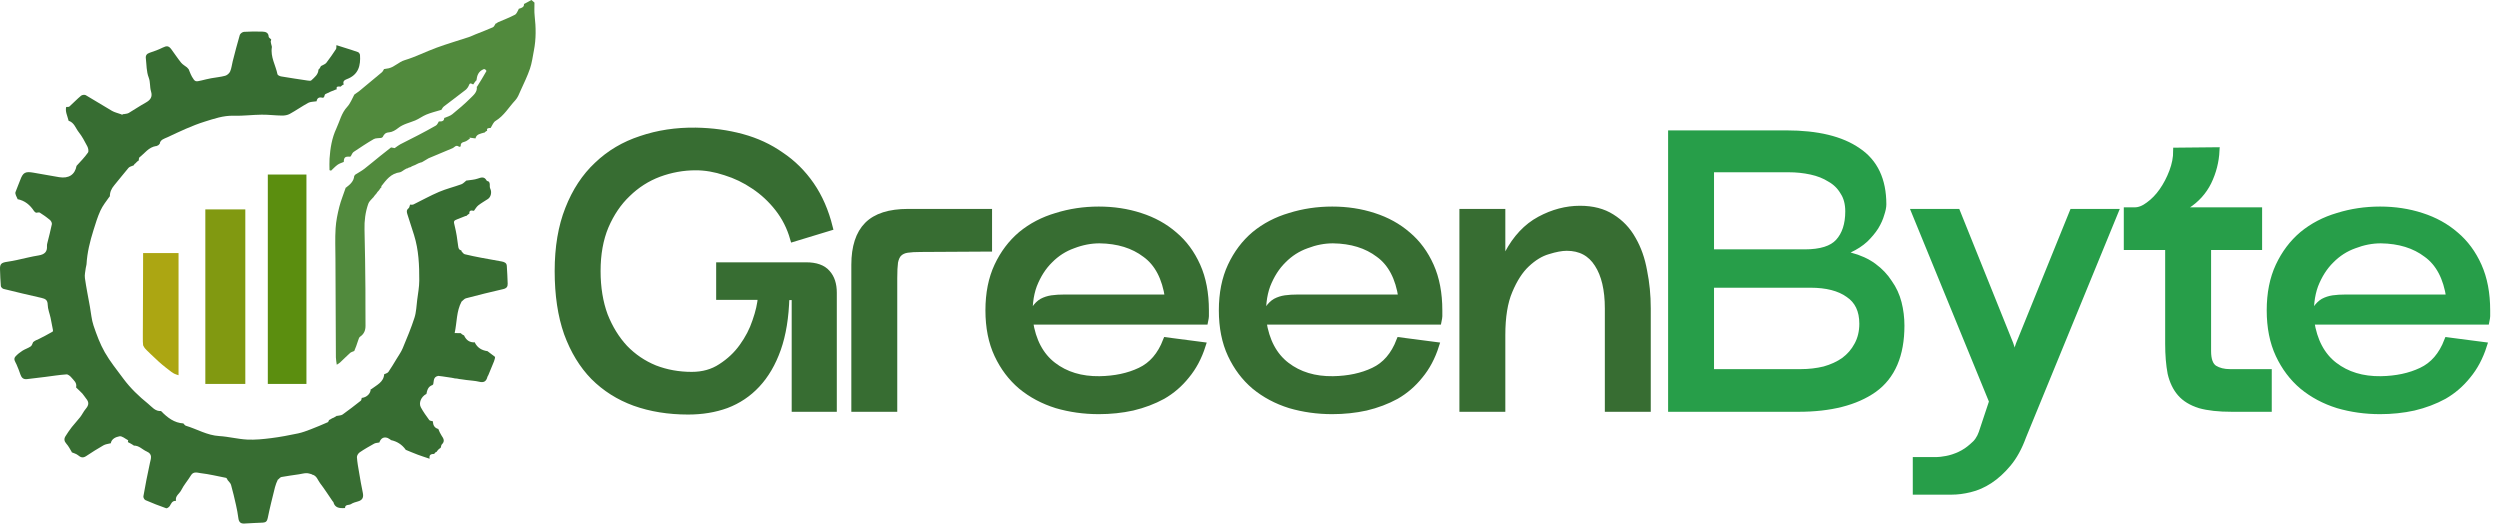 <svg width="191" height="40" viewBox="0 0 191 40" fill="none" xmlns="http://www.w3.org/2000/svg">
<path d="M28.761 14.782C28.672 14.88 28.595 14.967 28.518 15.079C28.518 15.103 28.517 15.1 28.494 15.101C28.358 15.257 28.196 15.396 28.137 15.567C27.912 16.21 27.829 16.872 27.849 17.555C27.891 19.062 27.902 20.569 27.918 22.076C27.927 23.01 27.913 23.945 27.925 24.879C27.929 25.238 27.816 25.52 27.501 25.731C27.436 25.775 27.409 25.881 27.378 25.963C27.319 26.122 27.271 26.286 27.213 26.447C27.172 26.561 27.123 26.672 27.077 26.785C27.081 26.798 27.077 26.809 27.056 26.821C26.945 26.87 26.824 26.898 26.745 26.968C26.482 27.203 26.237 27.456 25.978 27.696C25.901 27.768 25.801 27.817 25.729 27.865C25.703 27.651 25.663 27.476 25.662 27.301C25.648 24.787 25.637 22.273 25.628 19.759C25.625 18.986 25.592 18.212 25.64 17.443C25.674 16.891 25.788 16.338 25.924 15.798C26.044 15.318 26.243 14.856 26.405 14.361C26.403 14.336 26.406 14.339 26.428 14.338C26.745 14.096 27.032 13.85 27.063 13.444C27.086 13.412 27.109 13.38 27.146 13.34C27.387 13.187 27.629 13.059 27.841 12.895C28.241 12.586 28.623 12.257 29.049 11.917C29.349 11.686 29.615 11.474 29.88 11.262C29.88 11.262 29.881 11.266 29.88 11.264C29.994 11.285 30.11 11.308 30.153 11.316C30.331 11.194 30.45 11.094 30.586 11.023C31.039 10.785 31.501 10.562 31.955 10.325C32.408 10.088 32.859 9.849 33.3 9.594C33.398 9.537 33.451 9.41 33.522 9.292C33.518 9.269 33.519 9.268 33.543 9.279C33.773 9.289 33.943 9.248 33.937 9.001C33.937 9.001 33.939 9.006 33.962 9.008C34.175 8.918 34.395 8.859 34.552 8.73C35.028 8.341 35.501 7.945 35.931 7.512C36.172 7.271 36.486 7.03 36.426 6.62C36.426 6.62 36.428 6.625 36.448 6.622C36.703 6.222 36.938 5.824 37.167 5.423C37.175 5.408 37.111 5.354 37.076 5.307C37.046 5.289 37.022 5.283 36.973 5.277C36.538 5.441 36.441 5.784 36.399 6.159C36.399 6.159 36.394 6.149 36.373 6.153C36.297 6.24 36.242 6.324 36.187 6.408C36.187 6.427 36.179 6.442 36.129 6.445C35.986 6.368 35.903 6.316 35.833 6.499C35.78 6.639 35.68 6.782 35.56 6.876C35.017 7.304 34.456 7.711 33.909 8.135C33.821 8.203 33.773 8.319 33.706 8.412C33.706 8.412 33.7 8.406 33.677 8.404C33.291 8.518 32.919 8.612 32.568 8.756C32.273 8.877 32.015 9.081 31.72 9.203C31.28 9.386 30.803 9.476 30.416 9.785C30.222 9.939 29.967 10.094 29.729 10.11C29.436 10.129 29.334 10.27 29.237 10.473C29.207 10.494 29.177 10.514 29.129 10.537C28.922 10.566 28.702 10.542 28.552 10.629C28.027 10.932 27.524 11.27 27.021 11.605C26.934 11.664 26.888 11.778 26.825 11.889C26.828 11.912 26.824 11.909 26.811 11.918C26.78 11.944 26.763 11.962 26.746 11.98C26.746 11.98 26.748 11.972 26.728 11.97C26.358 11.947 26.276 12.021 26.264 12.372L26.263 12.373C26.105 12.442 25.93 12.488 25.795 12.585C25.612 12.716 25.458 12.886 25.292 13.04C25.253 13.026 25.213 13.013 25.174 12.999C25.174 12.706 25.157 12.412 25.177 12.12C25.231 11.331 25.355 10.548 25.695 9.823C25.958 9.263 26.078 8.643 26.531 8.157C26.767 7.903 26.893 7.555 27.07 7.227C27.193 7.127 27.323 7.06 27.432 6.971C28.014 6.494 28.593 6.013 29.169 5.528C29.237 5.471 29.28 5.386 29.333 5.29C29.331 5.266 29.333 5.268 29.357 5.275C29.486 5.261 29.591 5.242 29.695 5.218C30.156 5.112 30.453 4.736 30.921 4.596C31.757 4.345 32.542 3.94 33.365 3.64C34.172 3.345 35.002 3.104 35.819 2.834C35.993 2.777 36.157 2.693 36.327 2.624C36.771 2.446 37.222 2.279 37.658 2.084C37.754 2.04 37.801 1.894 37.87 1.796C37.87 1.796 37.872 1.801 37.892 1.801C37.953 1.77 37.994 1.738 38.035 1.706L38.037 1.705C38.474 1.516 38.921 1.346 39.34 1.127C39.477 1.055 39.539 0.855 39.632 0.689C39.628 0.666 39.629 0.666 39.654 0.666C39.869 0.604 40.06 0.542 40.031 0.291C40.031 0.291 40.033 0.297 40.054 0.297C40.252 0.198 40.428 0.098 40.602 0C40.673 0.061 40.751 0.128 40.829 0.195C40.829 0.195 40.836 0.202 40.833 0.203C40.834 0.541 40.81 0.88 40.848 1.212C40.948 2.095 40.963 2.973 40.792 3.848C40.7 4.314 40.644 4.792 40.492 5.24C40.299 5.808 40.031 6.353 39.782 6.902C39.663 7.166 39.56 7.458 39.365 7.665C38.87 8.193 38.514 8.842 37.859 9.238C37.695 9.337 37.616 9.564 37.499 9.755C37.499 9.779 37.497 9.775 37.473 9.775C37.297 9.78 37.159 9.796 37.22 9.998C37.22 9.998 37.212 10.012 37.18 10.003C37.108 10.037 37.069 10.08 37.03 10.123C37.03 10.123 37.02 10.139 36.987 10.132C36.702 10.219 36.397 10.246 36.328 10.574C36.328 10.574 36.321 10.583 36.291 10.571C36.128 10.544 35.994 10.528 35.861 10.513C35.876 10.535 35.892 10.558 35.907 10.58C35.775 10.665 35.654 10.789 35.508 10.825C35.299 10.876 35.174 10.949 35.203 11.172C35.174 11.192 35.145 11.212 35.084 11.219C34.833 11.021 34.725 11.261 34.574 11.323C33.971 11.573 33.371 11.83 32.746 12.09C32.567 12.191 32.412 12.286 32.257 12.38C32.233 12.393 32.209 12.406 32.145 12.414C32.02 12.45 31.936 12.492 31.852 12.534C31.764 12.582 31.676 12.63 31.553 12.669C31.48 12.691 31.441 12.72 31.402 12.748C31.373 12.765 31.344 12.783 31.282 12.789C31.2 12.811 31.15 12.845 31.101 12.878C31.101 12.878 31.095 12.876 31.069 12.87C30.945 12.932 30.846 12.999 30.748 13.066C30.704 13.096 30.661 13.126 30.573 13.158C29.845 13.251 29.506 13.757 29.135 14.222C29.121 14.239 29.142 14.282 29.148 14.312C29.148 14.312 29.147 14.322 29.117 14.321C29.051 14.383 29.015 14.446 28.978 14.51C28.96 14.534 28.942 14.559 28.9 14.601C28.864 14.633 28.852 14.647 28.84 14.662C28.818 14.698 28.796 14.735 28.761 14.782Z" fill="#518A3D"/>
<path d="M37.823 27.267C37.82 27.298 37.818 27.328 37.807 27.399C37.785 27.49 37.769 27.541 37.741 27.61C37.586 27.977 37.444 28.326 37.302 28.676C37.302 28.676 37.295 28.682 37.285 28.697C37.268 28.731 37.26 28.751 37.24 28.789C37.152 29.137 36.97 29.256 36.605 29.164C36.295 29.087 35.966 29.078 35.623 29.031C35.485 29.009 35.369 28.996 35.232 28.975C35.181 28.968 35.151 28.969 35.103 28.96C35.032 28.944 34.979 28.937 34.904 28.921C34.853 28.914 34.822 28.916 34.776 28.913C34.761 28.908 34.73 28.913 34.716 28.904C34.69 28.898 34.679 28.9 34.656 28.889C34.61 28.874 34.575 28.872 34.512 28.862C34.261 28.825 34.038 28.797 33.796 28.755C33.685 28.736 33.592 28.729 33.48 28.717C33.09 28.798 33.158 29.109 33.1 29.352C33.098 29.348 33.107 29.346 33.092 29.358C33.063 29.39 33.049 29.41 33.037 29.426C33.039 29.421 33.048 29.425 33.023 29.422C32.683 29.551 32.635 29.832 32.576 30.106C32.576 30.106 32.58 30.104 32.557 30.106C32.168 30.316 31.972 30.789 32.156 31.127C32.339 31.464 32.566 31.78 32.795 32.092C32.841 32.155 32.98 32.157 33.079 32.188C33.082 32.19 33.081 32.196 33.07 32.218C33.092 32.506 33.211 32.705 33.498 32.776C33.495 32.777 33.498 32.772 33.495 32.797C33.57 32.972 33.635 33.131 33.73 33.27C33.886 33.497 34.014 33.708 33.757 33.952C33.705 34.001 33.706 34.101 33.677 34.194C33.636 34.239 33.602 34.269 33.541 34.298C33.462 34.371 33.408 34.443 33.35 34.526C33.344 34.536 33.322 34.544 33.3 34.537C33.243 34.582 33.208 34.634 33.168 34.681C33.163 34.676 33.175 34.685 33.149 34.682C32.881 34.681 32.773 34.787 32.825 35.031C32.822 35.039 32.804 35.043 32.78 35.033C32.477 34.93 32.197 34.844 31.923 34.741C31.606 34.623 31.295 34.489 30.985 34.361C30.985 34.361 30.985 34.365 30.985 34.343C30.7 33.953 30.324 33.72 29.86 33.622C29.866 33.618 29.857 33.628 29.855 33.606C29.789 33.553 29.726 33.523 29.666 33.492C29.668 33.492 29.667 33.497 29.665 33.478C29.333 33.342 29.105 33.46 28.978 33.812C28.978 33.812 28.978 33.814 28.952 33.811C28.812 33.835 28.683 33.84 28.585 33.895C28.21 34.105 27.835 34.316 27.483 34.557C27.371 34.634 27.261 34.808 27.269 34.931C27.294 35.322 27.369 35.712 27.435 36.1C27.522 36.612 27.607 37.125 27.716 37.633C27.787 37.966 27.728 38.202 27.351 38.307C27.165 38.359 26.968 38.412 26.812 38.515C26.661 38.614 26.353 38.513 26.36 38.82C26.36 38.82 26.358 38.82 26.328 38.816C25.915 38.841 25.58 38.792 25.47 38.361C25.463 38.335 25.427 38.316 25.41 38.29C25.093 37.83 24.793 37.357 24.453 36.913C24.271 36.676 24.201 36.326 23.828 36.253C23.831 36.252 23.829 36.258 23.825 36.234C23.675 36.189 23.527 36.144 23.381 36.15C23.199 36.158 23.02 36.209 22.838 36.237C22.392 36.305 21.942 36.361 21.498 36.444C21.407 36.461 21.334 36.571 21.251 36.636C21.251 36.636 21.256 36.634 21.231 36.635C21.14 36.83 21.059 37.02 21.01 37.218C20.816 38.004 20.614 38.789 20.455 39.581C20.408 39.816 20.314 39.916 20.09 39.928C19.624 39.954 19.157 39.961 18.692 39.997C18.361 40.023 18.249 39.866 18.211 39.585C18.168 39.256 18.108 38.929 18.035 38.605C17.918 38.082 17.796 37.559 17.651 37.043C17.614 36.91 17.485 36.802 17.387 36.673C17.369 36.648 17.363 36.631 17.351 36.592C17.319 36.549 17.299 36.513 17.273 36.508C16.623 36.38 15.977 36.224 15.321 36.147C15.098 36.12 14.782 35.992 14.59 36.314C14.359 36.7 14.046 37.046 13.849 37.446C13.717 37.716 13.36 37.896 13.449 38.254C13.443 38.244 13.455 38.264 13.431 38.262C13.13 38.263 13.082 38.484 12.97 38.658C12.916 38.742 12.761 38.853 12.698 38.831C12.163 38.643 11.633 38.437 11.114 38.211C11.028 38.174 10.939 38.008 10.955 37.918C11.106 37.067 11.267 36.217 11.454 35.372C11.53 35.026 11.675 34.696 11.212 34.496C10.876 34.351 10.627 34.028 10.213 34.044C10.213 34.044 10.214 34.046 10.21 34.025C10.068 33.93 9.93 33.856 9.783 33.783C9.773 33.783 9.764 33.769 9.774 33.746C9.786 33.692 9.801 33.641 9.789 33.635C9.569 33.521 9.32 33.295 9.128 33.333C8.861 33.385 8.521 33.514 8.463 33.873C8.459 33.869 8.468 33.873 8.441 33.869C8.242 33.916 8.051 33.938 7.901 34.025C7.452 34.283 7.012 34.557 6.584 34.845C6.336 35.011 6.164 34.951 5.957 34.777C5.829 34.669 5.64 34.628 5.481 34.556C5.484 34.555 5.482 34.56 5.484 34.537C5.349 34.307 5.235 34.083 5.071 33.9C4.901 33.711 4.879 33.529 5.001 33.332C5.15 33.092 5.31 32.856 5.484 32.632C5.69 32.369 5.925 32.128 6.129 31.864C6.281 31.668 6.384 31.434 6.545 31.245C6.795 30.951 6.815 30.73 6.576 30.447C6.474 30.327 6.4 30.185 6.294 30.07C6.142 29.906 5.973 29.758 5.813 29.602C5.813 29.602 5.814 29.607 5.817 29.58C5.889 29.235 5.631 29.058 5.465 28.853C5.372 28.738 5.202 28.594 5.077 28.603C4.531 28.64 3.99 28.729 3.446 28.797C2.983 28.855 2.519 28.912 2.055 28.965C1.795 28.995 1.65 28.866 1.57 28.639C1.474 28.367 1.376 28.095 1.257 27.832C1.167 27.632 0.996 27.438 1.186 27.23C1.338 27.064 1.521 26.918 1.714 26.796C1.914 26.668 2.156 26.598 2.35 26.463C2.446 26.398 2.474 26.243 2.534 26.132C2.535 26.136 2.527 26.138 2.543 26.131C2.577 26.111 2.595 26.098 2.626 26.068C2.713 26.011 2.788 25.972 2.877 25.946C3.268 25.755 3.644 25.551 4.016 25.34C4.042 25.325 4.053 25.261 4.047 25.224C3.989 24.908 3.931 24.591 3.863 24.277C3.791 23.942 3.65 23.611 3.644 23.276C3.637 22.931 3.476 22.828 3.174 22.76C2.204 22.542 1.237 22.312 0.272 22.073C0.186 22.052 0.072 21.935 0.065 21.856C0.027 21.432 0.018 21.006 0.001 20.58C-0.014 20.178 0.092 20.069 0.527 20.004C0.785 19.966 1.042 19.917 1.296 19.864C1.847 19.748 2.391 19.603 2.946 19.515C3.406 19.442 3.621 19.235 3.588 18.793C3.583 18.722 3.598 18.647 3.615 18.577C3.733 18.094 3.866 17.614 3.962 17.128C3.982 17.028 3.898 16.872 3.81 16.798C3.569 16.595 3.307 16.414 3.038 16.244C2.979 16.206 2.862 16.251 2.752 16.253C2.69 16.216 2.648 16.184 2.604 16.13C2.296 15.659 1.902 15.326 1.336 15.216C1.336 15.216 1.333 15.215 1.338 15.192C1.301 15.09 1.247 15.015 1.219 14.933C1.191 14.853 1.156 14.755 1.181 14.684C1.292 14.37 1.431 14.065 1.546 13.752C1.756 13.178 1.934 13.08 2.563 13.194C3.215 13.313 3.867 13.429 4.521 13.536C5.255 13.657 5.728 13.341 5.848 12.672C6.158 12.334 6.468 12.017 6.719 11.66C6.793 11.554 6.742 11.318 6.67 11.179C6.474 10.8 6.27 10.416 6.005 10.081C5.771 9.785 5.676 9.365 5.237 9.225C5.229 9.221 5.228 9.204 5.228 9.178C5.144 8.83 4.97 8.522 5.057 8.167C5.057 8.163 5.067 8.161 5.086 8.174C5.173 8.171 5.262 8.174 5.307 8.134C5.605 7.863 5.884 7.572 6.193 7.313C6.27 7.248 6.466 7.222 6.549 7.27C7.224 7.659 7.879 8.078 8.552 8.468C8.751 8.583 8.988 8.636 9.224 8.72C9.261 8.728 9.281 8.737 9.307 8.761C9.352 8.757 9.391 8.738 9.433 8.715C9.436 8.711 9.446 8.715 9.476 8.718C9.615 8.692 9.74 8.686 9.834 8.631C10.266 8.376 10.68 8.092 11.12 7.849C11.509 7.635 11.664 7.392 11.538 6.98C11.431 6.635 11.5 6.281 11.36 5.921C11.183 5.468 11.2 4.944 11.142 4.45C11.116 4.238 11.211 4.103 11.438 4.029C11.774 3.918 12.111 3.798 12.424 3.64C12.732 3.486 12.887 3.49 13.09 3.765C13.341 4.105 13.572 4.46 13.838 4.789C13.956 4.934 14.139 5.031 14.289 5.15C14.285 5.151 14.284 5.143 14.293 5.157C14.32 5.187 14.337 5.203 14.351 5.219C14.347 5.218 14.348 5.212 14.356 5.225C14.378 5.255 14.393 5.27 14.419 5.299C14.447 5.361 14.466 5.405 14.488 5.473C14.549 5.619 14.598 5.746 14.667 5.863C14.896 6.251 14.932 6.261 15.391 6.147C15.637 6.087 15.883 6.026 16.132 5.979C16.49 5.912 16.859 5.884 17.207 5.788C17.357 5.746 17.524 5.597 17.584 5.458C17.689 5.218 17.712 4.945 17.778 4.689C17.953 4.015 18.121 3.339 18.32 2.672C18.351 2.568 18.524 2.441 18.638 2.433C19.114 2.403 19.593 2.399 20.069 2.417C20.301 2.425 20.519 2.501 20.526 2.803C20.527 2.873 20.652 2.94 20.719 3.009C20.719 3.009 20.72 3.01 20.715 3.031C20.709 3.067 20.707 3.081 20.702 3.11C20.699 3.124 20.691 3.153 20.68 3.17C20.699 3.301 20.729 3.414 20.765 3.539C20.771 3.552 20.773 3.578 20.771 3.603C20.651 4.36 21.063 4.991 21.199 5.674C21.213 5.745 21.375 5.821 21.479 5.839C22.153 5.953 22.829 6.054 23.505 6.154C23.596 6.168 23.731 6.189 23.779 6.144C24.03 5.908 24.326 5.691 24.33 5.303C24.33 5.303 24.335 5.3 24.358 5.303C24.422 5.234 24.462 5.162 24.505 5.076C24.514 5.044 24.528 5.031 24.572 5.023C24.71 4.947 24.857 4.896 24.934 4.796C25.193 4.459 25.435 4.11 25.667 3.755C25.715 3.681 25.69 3.563 25.698 3.462C25.698 3.458 25.705 3.456 25.733 3.459C25.955 3.526 26.149 3.59 26.343 3.652C26.681 3.761 27.023 3.859 27.354 3.983C27.425 4.01 27.499 4.125 27.504 4.203C27.558 4.982 27.409 5.71 26.495 6.048C26.31 6.116 26.164 6.226 26.268 6.461C26.264 6.469 26.244 6.47 26.221 6.462C26.143 6.509 26.088 6.566 26.025 6.618C26.018 6.613 26.034 6.62 26.006 6.615C25.82 6.601 25.662 6.592 25.732 6.829C25.73 6.835 25.716 6.834 25.691 6.827C25.396 6.941 25.121 7.053 24.859 7.19C24.803 7.219 24.795 7.334 24.755 7.426C24.71 7.456 24.675 7.471 24.634 7.468C24.371 7.397 24.223 7.493 24.186 7.743C24.186 7.743 24.188 7.743 24.163 7.741C23.939 7.776 23.713 7.769 23.545 7.86C23.064 8.123 22.616 8.44 22.135 8.704C21.969 8.796 21.746 8.832 21.55 8.83C21.029 8.824 20.509 8.756 19.989 8.761C19.275 8.769 18.561 8.863 17.849 8.842C17.068 8.819 16.351 9.072 15.648 9.29C14.663 9.597 13.724 10.05 12.79 10.487C12.574 10.589 12.236 10.661 12.201 10.995C12.199 10.993 12.203 10.989 12.188 10.999C12.156 11.029 12.139 11.048 12.111 11.082C12.064 11.113 12.029 11.129 11.99 11.139C11.986 11.133 11.978 11.13 11.978 11.13C11.978 11.13 11.989 11.147 11.983 11.155C11.977 11.163 11.957 11.164 11.933 11.156C11.348 11.245 11.064 11.713 10.658 12.016C10.602 12.058 10.615 12.184 10.595 12.278C10.594 12.285 10.579 12.287 10.556 12.28C10.47 12.344 10.408 12.414 10.346 12.486C10.346 12.486 10.344 12.486 10.321 12.489C10.265 12.544 10.233 12.596 10.2 12.649C10.2 12.649 10.195 12.652 10.171 12.649C10.036 12.704 9.892 12.738 9.817 12.826C9.443 13.264 9.094 13.72 8.724 14.161C8.513 14.413 8.388 14.686 8.394 15.008C8.394 15.008 8.399 15.005 8.376 15.008C8.123 15.369 7.848 15.708 7.673 16.09C7.452 16.571 7.3 17.083 7.141 17.588C6.874 18.439 6.659 19.3 6.61 20.193C6.605 20.284 6.564 20.373 6.554 20.465C6.524 20.725 6.451 20.993 6.487 21.246C6.591 21.98 6.74 22.708 6.871 23.439C6.958 23.918 6.991 24.415 7.146 24.874C7.382 25.571 7.641 26.274 8.006 26.915C8.411 27.624 8.937 28.272 9.428 28.935C9.963 29.657 10.614 30.28 11.318 30.849C11.614 31.089 11.856 31.441 12.322 31.404C12.322 31.404 12.32 31.4 12.321 31.423C12.796 31.904 13.302 32.308 14.018 32.35C14.018 32.35 14.018 32.349 14.025 32.37C14.088 32.437 14.136 32.508 14.202 32.527C15.053 32.782 15.822 33.26 16.752 33.315C17.464 33.357 18.168 33.547 18.88 33.583C19.492 33.614 20.115 33.549 20.726 33.472C21.412 33.386 22.092 33.255 22.768 33.113C23.102 33.043 23.426 32.919 23.745 32.797C24.184 32.629 24.616 32.445 25.046 32.256C25.095 32.234 25.108 32.137 25.145 32.077C25.153 32.079 25.137 32.077 25.163 32.081C25.256 32.038 25.323 31.989 25.391 31.945C25.393 31.948 25.394 31.941 25.419 31.947C25.541 31.891 25.637 31.828 25.734 31.767C25.734 31.767 25.73 31.77 25.756 31.773C25.916 31.742 26.074 31.74 26.177 31.667C26.649 31.328 27.109 30.974 27.564 30.614C27.617 30.573 27.613 30.468 27.638 30.395C27.64 30.398 27.633 30.394 27.659 30.397C28.032 30.351 28.314 30.061 28.321 29.741C28.322 29.734 28.336 29.731 28.359 29.738C28.781 29.416 29.32 29.193 29.351 28.585C29.351 28.585 29.347 28.587 29.372 28.587C29.492 28.531 29.62 28.495 29.676 28.413C29.895 28.091 30.095 27.757 30.296 27.424C30.459 27.154 30.648 26.892 30.767 26.605C31.088 25.836 31.411 25.066 31.665 24.277C31.806 23.839 31.816 23.362 31.875 22.902C31.937 22.416 32.03 21.93 32.032 21.444C32.038 20.271 31.99 19.099 31.635 17.962C31.471 17.436 31.302 16.913 31.131 16.39C31.073 16.213 31.031 16.055 31.217 15.909C31.284 15.856 31.291 15.733 31.329 15.634C31.333 15.627 31.351 15.628 31.375 15.638C31.461 15.64 31.531 15.648 31.583 15.622C32.235 15.302 32.871 14.946 33.539 14.662C34.091 14.426 34.685 14.283 35.251 14.077C35.396 14.024 35.507 13.885 35.634 13.789C35.634 13.789 35.629 13.79 35.658 13.793C35.958 13.749 36.242 13.735 36.496 13.646C36.778 13.546 37.006 13.476 37.177 13.791C37.2 13.832 37.285 13.842 37.355 13.882C37.391 13.948 37.412 13.997 37.418 14.059C37.419 14.19 37.409 14.32 37.46 14.423C37.584 14.673 37.513 15.045 37.28 15.201C37.033 15.366 36.769 15.51 36.538 15.693C36.403 15.801 36.317 15.966 36.208 16.109C36.208 16.109 36.202 16.11 36.176 16.1C35.932 16.043 35.836 16.123 35.863 16.327C35.857 16.317 35.868 16.336 35.842 16.332C35.763 16.377 35.709 16.424 35.648 16.482C35.628 16.502 35.612 16.506 35.569 16.502C35.356 16.578 35.172 16.661 34.984 16.731C34.635 16.861 34.649 16.897 34.738 17.256C34.862 17.758 34.942 18.272 35.002 18.785C35.023 18.967 35.057 19.084 35.253 19.141C35.26 19.151 35.258 19.175 35.259 19.199C35.343 19.292 35.415 19.401 35.511 19.425C35.928 19.528 36.35 19.612 36.773 19.693C37.284 19.791 37.798 19.876 38.31 19.972C38.509 20.009 38.704 20.07 38.72 20.306C38.749 20.762 38.773 21.219 38.787 21.676C38.794 21.894 38.706 22.029 38.445 22.088C37.49 22.304 36.541 22.543 35.595 22.791C35.474 22.822 35.381 22.954 35.273 23.033C35.271 23.026 35.285 23.024 35.265 23.037C34.861 23.794 34.919 24.616 34.735 25.448C34.927 25.448 35.063 25.448 35.196 25.45C35.192 25.451 35.189 25.444 35.201 25.458C35.233 25.485 35.253 25.5 35.269 25.512C35.264 25.51 35.268 25.501 35.272 25.523C35.339 25.574 35.403 25.603 35.464 25.632C35.462 25.633 35.463 25.628 35.464 25.65C35.629 25.993 35.883 26.177 36.279 26.155C36.287 26.155 36.293 26.17 36.286 26.191C36.484 26.571 36.804 26.767 37.245 26.829C37.452 26.979 37.637 27.123 37.823 27.267Z" fill="#376D32"/>
<path d="M15.687 16C16.695 16 17.703 16 18.742 16C18.742 20.4 18.742 24.8 18.742 29.333C17.733 29.333 16.725 29.333 15.687 29.333C15.687 24.933 15.687 20.533 15.687 16Z" fill="#819911"/>
<path d="M20.461 13.333C21.435 13.333 22.409 13.333 23.412 13.333C23.412 18.613 23.412 23.893 23.412 29.333C22.438 29.333 21.465 29.333 20.461 29.333C20.461 24.053 20.461 18.773 20.461 13.333Z" fill="#5B8E0F"/>
<path d="M10.934 19.333C11.827 19.333 12.72 19.333 13.641 19.333C13.641 22.133 13.641 25.782 13.641 28.667C13.411 28.597 13.282 28.556 13.086 28.405C13.021 28.356 13.021 28.356 12.956 28.306C12.89 28.254 12.89 28.254 12.822 28.202C12.778 28.168 12.735 28.135 12.689 28.1C12.297 27.799 11.927 27.452 11.556 27.094C11.517 27.056 11.478 27.019 11.438 26.981C11.044 26.6 11.044 26.6 10.934 26.378C10.912 26.109 10.912 26.109 10.913 25.777C10.913 25.653 10.913 25.529 10.913 25.401C10.914 25.266 10.915 25.131 10.916 24.995C10.916 24.857 10.916 24.718 10.917 24.579C10.917 24.215 10.919 23.851 10.921 23.486C10.924 23.049 10.925 22.612 10.926 22.174C10.928 21.51 10.931 19.997 10.934 19.333Z" fill="#ACA612"/>
<path d="M181.836 31.391C180.711 31.391 179.636 31.241 178.613 30.941C177.59 30.621 176.69 30.141 175.913 29.501C175.155 28.861 174.552 28.061 174.102 27.101C173.652 26.141 173.427 25.011 173.427 23.711C173.427 22.411 173.652 21.281 174.102 20.321C174.552 19.361 175.155 18.561 175.913 17.921C176.69 17.281 177.59 16.811 178.613 16.511C179.636 16.191 180.711 16.031 181.836 16.031C182.961 16.031 184.015 16.191 184.997 16.511C186 16.831 186.869 17.311 187.606 17.951C188.343 18.571 188.926 19.361 189.355 20.321C189.785 21.281 190 22.411 190 23.711C190 23.931 190 24.081 190 24.161C190 24.221 189.98 24.351 189.939 24.551H176.557C176.782 26.051 177.376 27.171 178.337 27.911C179.299 28.651 180.486 29.011 181.897 28.991C183.084 28.971 184.117 28.751 184.997 28.331C185.898 27.911 186.563 27.141 186.992 26.021L189.754 26.381C189.468 27.281 189.059 28.051 188.527 28.691C188.015 29.331 187.412 29.851 186.716 30.251C186.02 30.631 185.253 30.921 184.414 31.121C183.596 31.301 182.736 31.391 181.836 31.391ZM181.897 18.341C181.222 18.341 180.547 18.471 179.872 18.731C179.197 18.971 178.603 19.351 178.092 19.871C177.58 20.371 177.171 21.011 176.864 21.791C176.578 22.571 176.475 23.491 176.557 24.551C176.68 24.151 176.813 23.831 176.956 23.591C177.12 23.351 177.304 23.171 177.508 23.051C177.734 22.931 177.979 22.851 178.245 22.811C178.532 22.771 178.859 22.751 179.227 22.751H187.146C186.921 21.211 186.337 20.101 185.396 19.421C184.476 18.721 183.309 18.361 181.897 18.341Z" fill="#279E49" stroke="#279E49" stroke-width="0.5"/>
<path d="M162.508 18.851V16.091H163.091C163.439 16.091 163.797 15.951 164.165 15.671C164.554 15.391 164.902 15.031 165.209 14.591C165.516 14.151 165.772 13.661 165.976 13.121C166.181 12.581 166.283 12.051 166.283 11.531L169.322 11.501C169.281 12.341 169.076 13.141 168.708 13.901C168.339 14.641 167.797 15.241 167.081 15.701C166.815 15.861 166.488 15.981 166.099 16.061C165.731 16.121 165.393 16.181 165.086 16.241V16.301C165.393 16.241 165.731 16.191 166.099 16.151C166.488 16.111 166.836 16.091 167.143 16.091H172.575V18.851H168.677V26.831C168.677 27.491 168.841 27.931 169.168 28.151C169.496 28.351 169.895 28.451 170.365 28.451H173.312V31.211H170.519C169.516 31.211 168.698 31.121 168.063 30.941C167.429 30.741 166.938 30.441 166.59 30.041C166.242 29.641 165.997 29.131 165.853 28.511C165.731 27.871 165.669 27.121 165.669 26.261V18.851H162.508Z" fill="#279E49" stroke="#279E49" stroke-width="0.5"/>
<path d="M146.295 16.211H149.518L153.477 26.051C153.62 26.371 153.722 26.731 153.784 27.131C153.845 27.531 153.876 27.901 153.876 28.241H153.937C153.937 27.901 153.968 27.531 154.029 27.131C154.111 26.731 154.224 26.371 154.367 26.051L158.357 16.211H161.579L154.551 33.341C154.244 34.181 153.866 34.871 153.416 35.411C152.965 35.951 152.495 36.381 152.004 36.701C151.513 37.021 151.011 37.241 150.5 37.361C150.009 37.481 149.548 37.541 149.119 37.541H146.387V35.171H147.952C148.137 35.171 148.392 35.141 148.72 35.081C149.047 35.021 149.385 34.911 149.733 34.751C150.08 34.591 150.408 34.371 150.715 34.091C151.042 33.831 151.277 33.491 151.421 33.071L152.219 30.671L146.295 16.211Z" fill="#279E49" stroke="#279E49" stroke-width="0.5"/>
<path d="M136.471 10.211C138.844 10.211 140.665 10.651 141.934 11.531C143.223 12.391 143.867 13.751 143.867 15.611C143.867 15.811 143.816 16.061 143.714 16.361C143.632 16.661 143.489 16.981 143.284 17.321C143.08 17.641 142.814 17.961 142.486 18.281C142.159 18.581 141.76 18.841 141.289 19.061C141.064 19.181 140.798 19.271 140.491 19.331C140.185 19.371 139.908 19.401 139.663 19.421V19.481C139.908 19.461 140.185 19.451 140.491 19.451C140.819 19.431 141.105 19.461 141.351 19.541C142.046 19.721 142.64 19.991 143.131 20.351C143.622 20.711 144.021 21.131 144.328 21.611C144.655 22.071 144.891 22.581 145.034 23.141C145.177 23.701 145.249 24.281 145.249 24.881C145.249 27.121 144.553 28.741 143.162 29.741C141.77 30.721 139.847 31.211 137.392 31.211H127.693V10.211H136.471ZM130.701 28.451H137.576C138.21 28.451 138.814 28.381 139.387 28.241C139.959 28.081 140.461 27.851 140.89 27.551C141.32 27.231 141.658 26.841 141.903 26.381C142.169 25.901 142.302 25.351 142.302 24.731C142.302 23.711 141.944 22.961 141.228 22.481C140.532 21.981 139.56 21.731 138.312 21.731H130.701V28.451ZM130.701 19.301H137.883C139.11 19.301 139.97 19.031 140.461 18.491C140.972 17.931 141.228 17.151 141.228 16.151C141.228 15.551 141.095 15.051 140.829 14.651C140.583 14.231 140.246 13.901 139.816 13.661C139.407 13.401 138.926 13.211 138.374 13.091C137.821 12.971 137.248 12.911 136.655 12.911H130.701V19.301Z" fill="#279E49" stroke="#279E49" stroke-width="0.5"/>
<path d="M111.749 16.211H114.757V19.301C114.757 19.601 114.726 19.941 114.665 20.321C114.624 20.681 114.573 21.011 114.512 21.311L114.573 21.341C114.634 21.041 114.706 20.711 114.788 20.351C114.89 19.991 115.023 19.671 115.187 19.391C115.821 18.191 116.64 17.321 117.642 16.781C118.645 16.241 119.668 15.971 120.711 15.971C121.673 15.971 122.481 16.181 123.136 16.601C123.811 17.021 124.343 17.581 124.732 18.281C125.141 18.981 125.428 19.791 125.591 20.711C125.775 21.611 125.868 22.561 125.868 23.561V31.211H122.86V23.561C122.86 22.121 122.594 20.991 122.062 20.171C121.53 19.331 120.742 18.911 119.699 18.911C119.31 18.911 118.829 19.001 118.256 19.181C117.704 19.341 117.161 19.671 116.629 20.171C116.118 20.651 115.678 21.331 115.31 22.211C114.941 23.071 114.757 24.201 114.757 25.601V31.211H111.749V16.211Z" fill="#376D32" stroke="#376D32" stroke-width="0.5"/>
<path d="M101.78 31.391C100.655 31.391 99.58 31.241 98.557 30.941C97.534 30.621 96.634 30.141 95.856 29.501C95.099 28.861 94.496 28.061 94.046 27.101C93.595 26.141 93.37 25.011 93.37 23.711C93.37 22.411 93.595 21.281 94.046 20.321C94.496 19.361 95.099 18.561 95.856 17.921C96.634 17.281 97.534 16.811 98.557 16.511C99.58 16.191 100.655 16.031 101.78 16.031C102.905 16.031 103.959 16.191 104.941 16.511C105.944 16.831 106.813 17.311 107.55 17.951C108.287 18.571 108.87 19.361 109.299 20.321C109.729 21.281 109.944 22.411 109.944 23.711C109.944 23.931 109.944 24.081 109.944 24.161C109.944 24.221 109.923 24.351 109.882 24.551H96.501C96.726 26.051 97.319 27.171 98.281 27.911C99.243 28.651 100.429 29.011 101.841 28.991C103.028 28.971 104.061 28.751 104.941 28.331C105.841 27.911 106.506 27.141 106.936 26.021L109.698 26.381C109.412 27.281 109.003 28.051 108.471 28.691C107.959 29.331 107.356 29.851 106.66 30.251C105.964 30.631 105.197 30.921 104.358 31.121C103.54 31.301 102.68 31.391 101.78 31.391ZM101.841 18.341C101.166 18.341 100.491 18.471 99.816 18.731C99.14 18.971 98.547 19.351 98.035 19.871C97.524 20.371 97.115 21.011 96.808 21.791C96.521 22.571 96.419 23.491 96.501 24.551C96.624 24.151 96.757 23.831 96.9 23.591C97.064 23.351 97.248 23.171 97.452 23.051C97.677 22.931 97.923 22.851 98.189 22.811C98.475 22.771 98.803 22.751 99.171 22.751H107.09C106.864 21.211 106.281 20.101 105.34 19.421C104.419 18.721 103.253 18.361 101.841 18.341Z" fill="#376D32" stroke="#376D32" stroke-width="0.5"/>
<path d="M83.947 31.391C82.821 31.391 81.747 31.241 80.724 30.941C79.701 30.621 78.8 30.141 78.023 29.501C77.266 28.861 76.662 28.061 76.212 27.101C75.762 26.141 75.537 25.011 75.537 23.711C75.537 22.411 75.762 21.281 76.212 20.321C76.662 19.361 77.266 18.561 78.023 17.921C78.8 17.281 79.701 16.811 80.724 16.511C81.747 16.191 82.821 16.031 83.947 16.031C85.072 16.031 86.126 16.191 87.108 16.511C88.11 16.831 88.98 17.311 89.716 17.951C90.453 18.571 91.036 19.361 91.466 20.321C91.896 21.281 92.111 22.411 92.111 23.711C92.111 23.931 92.111 24.081 92.111 24.161C92.111 24.221 92.09 24.351 92.049 24.551H78.668C78.893 26.051 79.486 27.171 80.448 27.911C81.409 28.651 82.596 29.011 84.008 28.991C85.195 28.971 86.228 28.751 87.108 28.331C88.008 27.911 88.673 27.141 89.103 26.021L91.865 26.381C91.579 27.281 91.169 28.051 90.637 28.691C90.126 29.331 89.522 29.851 88.826 30.251C88.131 30.631 87.364 30.921 86.525 31.121C85.706 31.301 84.847 31.391 83.947 31.391ZM84.008 18.341C83.333 18.341 82.657 18.471 81.982 18.731C81.307 18.971 80.714 19.351 80.202 19.871C79.691 20.371 79.281 21.011 78.975 21.791C78.688 22.571 78.586 23.491 78.668 24.551C78.79 24.151 78.923 23.831 79.067 23.591C79.23 23.351 79.414 23.171 79.619 23.051C79.844 22.931 80.09 22.851 80.356 22.811C80.642 22.771 80.969 22.751 81.338 22.751H89.256C89.031 21.211 88.448 20.101 87.507 19.421C86.586 18.721 85.42 18.361 84.008 18.341Z" fill="#376D32" stroke="#376D32" stroke-width="0.5"/>
<path d="M65.292 20.231C65.292 18.871 65.62 17.861 66.274 17.201C66.929 16.541 67.962 16.211 69.374 16.211H75.543V18.971L70.356 19.001C69.927 19.001 69.579 19.021 69.313 19.061C69.047 19.101 68.832 19.201 68.668 19.361C68.525 19.501 68.423 19.721 68.361 20.021C68.32 20.321 68.3 20.731 68.3 21.251V31.211H65.292V20.231Z" fill="#376D32" stroke="#376D32" stroke-width="0.5"/>
<path d="M42.627 20.711C42.627 18.891 42.893 17.311 43.425 15.971C43.957 14.611 44.694 13.491 45.635 12.611C46.576 11.711 47.691 11.051 48.98 10.631C50.269 10.191 51.661 9.981 53.154 10.001C54.403 10.021 55.579 10.181 56.684 10.481C57.789 10.781 58.781 11.241 59.661 11.861C60.561 12.461 61.329 13.221 61.963 14.141C62.597 15.061 63.068 16.141 63.375 17.381L60.612 18.221C60.367 17.361 59.978 16.591 59.446 15.911C58.914 15.231 58.3 14.661 57.605 14.201C56.929 13.741 56.203 13.391 55.426 13.151C54.648 12.891 53.891 12.761 53.154 12.761C52.193 12.761 51.252 12.931 50.331 13.271C49.431 13.611 48.633 14.121 47.937 14.801C47.241 15.461 46.678 16.291 46.249 17.291C45.84 18.271 45.635 19.411 45.635 20.711C45.635 21.971 45.819 23.101 46.187 24.101C46.576 25.081 47.088 25.911 47.722 26.591C48.377 27.271 49.144 27.791 50.024 28.151C50.904 28.491 51.845 28.661 52.847 28.661C53.707 28.661 54.454 28.451 55.088 28.031C55.743 27.611 56.285 27.101 56.715 26.501C57.165 25.881 57.502 25.231 57.727 24.551C57.973 23.851 58.116 23.221 58.157 22.661H54.965V20.291H61.595C62.331 20.291 62.863 20.481 63.191 20.861C63.518 21.221 63.682 21.721 63.682 22.361V31.211H60.735V22.661L60.06 22.691C60.019 24.231 59.804 25.551 59.416 26.651C59.027 27.751 58.495 28.661 57.82 29.381C57.165 30.081 56.387 30.601 55.487 30.941C54.607 31.261 53.635 31.421 52.571 31.421C51.078 31.421 49.717 31.201 48.489 30.761C47.282 30.321 46.239 29.661 45.359 28.781C44.499 27.901 43.824 26.791 43.333 25.451C42.862 24.111 42.627 22.531 42.627 20.711Z" fill="#376D32"/>
<path d="M42.627 20.711C42.627 18.891 42.893 17.311 43.425 15.971C43.957 14.611 44.694 13.491 45.635 12.611C46.576 11.711 47.691 11.051 48.98 10.631C50.269 10.191 51.661 9.981 53.154 10.001C54.403 10.021 55.579 10.181 56.684 10.481C57.789 10.781 58.781 11.241 59.661 11.861C60.561 12.461 61.329 13.221 61.963 14.141C62.597 15.061 63.068 16.141 63.375 17.381L60.612 18.221C60.367 17.361 59.978 16.591 59.446 15.911C58.914 15.231 58.3 14.661 57.605 14.201C56.929 13.741 56.203 13.391 55.426 13.151C54.648 12.891 53.891 12.761 53.154 12.761C52.193 12.761 51.252 12.931 50.331 13.271C49.431 13.611 48.633 14.121 47.937 14.801C47.241 15.461 46.678 16.291 46.249 17.291C45.84 18.271 45.635 19.411 45.635 20.711C45.635 21.971 45.819 23.101 46.187 24.101C46.576 25.081 47.088 25.911 47.722 26.591C48.377 27.271 49.144 27.791 50.024 28.151C50.904 28.491 51.845 28.661 52.847 28.661C53.707 28.661 54.454 28.451 55.088 28.031C55.743 27.611 56.285 27.101 56.715 26.501C57.165 25.881 57.502 25.231 57.727 24.551C57.973 23.851 58.116 23.221 58.157 22.661H54.965V20.291H61.595C62.331 20.291 62.863 20.481 63.191 20.861C63.518 21.221 63.682 21.721 63.682 22.361V31.211H60.735V22.661L60.06 22.691C60.019 24.231 59.804 25.551 59.416 26.651C59.027 27.751 58.495 28.661 57.82 29.381C57.165 30.081 56.387 30.601 55.487 30.941C54.607 31.261 53.635 31.421 52.571 31.421C51.078 31.421 49.717 31.201 48.489 30.761C47.282 30.321 46.239 29.661 45.359 28.781C44.499 27.901 43.824 26.791 43.333 25.451C42.862 24.111 42.627 22.531 42.627 20.711Z" fill="#376D32"/>
<path d="M42.627 20.711C42.627 18.891 42.893 17.311 43.425 15.971C43.957 14.611 44.694 13.491 45.635 12.611C46.576 11.711 47.691 11.051 48.98 10.631C50.269 10.191 51.661 9.981 53.154 10.001C54.403 10.021 55.579 10.181 56.684 10.481C57.789 10.781 58.781 11.241 59.661 11.861C60.561 12.461 61.329 13.221 61.963 14.141C62.597 15.061 63.068 16.141 63.375 17.381L60.612 18.221C60.367 17.361 59.978 16.591 59.446 15.911C58.914 15.231 58.3 14.661 57.605 14.201C56.929 13.741 56.203 13.391 55.426 13.151C54.648 12.891 53.891 12.761 53.154 12.761C52.193 12.761 51.252 12.931 50.331 13.271C49.431 13.611 48.633 14.121 47.937 14.801C47.241 15.461 46.678 16.291 46.249 17.291C45.84 18.271 45.635 19.411 45.635 20.711C45.635 21.971 45.819 23.101 46.187 24.101C46.576 25.081 47.088 25.911 47.722 26.591C48.377 27.271 49.144 27.791 50.024 28.151C50.904 28.491 51.845 28.661 52.847 28.661C53.707 28.661 54.454 28.451 55.088 28.031C55.743 27.611 56.285 27.101 56.715 26.501C57.165 25.881 57.502 25.231 57.727 24.551C57.973 23.851 58.116 23.221 58.157 22.661H54.965V20.291H61.595C62.331 20.291 62.863 20.481 63.191 20.861C63.518 21.221 63.682 21.721 63.682 22.361V31.211H60.735V22.661L60.06 22.691C60.019 24.231 59.804 25.551 59.416 26.651C59.027 27.751 58.495 28.661 57.82 29.381C57.165 30.081 56.387 30.601 55.487 30.941C54.607 31.261 53.635 31.421 52.571 31.421C51.078 31.421 49.717 31.201 48.489 30.761C47.282 30.321 46.239 29.661 45.359 28.781C44.499 27.901 43.824 26.791 43.333 25.451C42.862 24.111 42.627 22.531 42.627 20.711Z" fill="#376D32" stroke="#376D32" stroke-width="0.5"/>
</svg>
